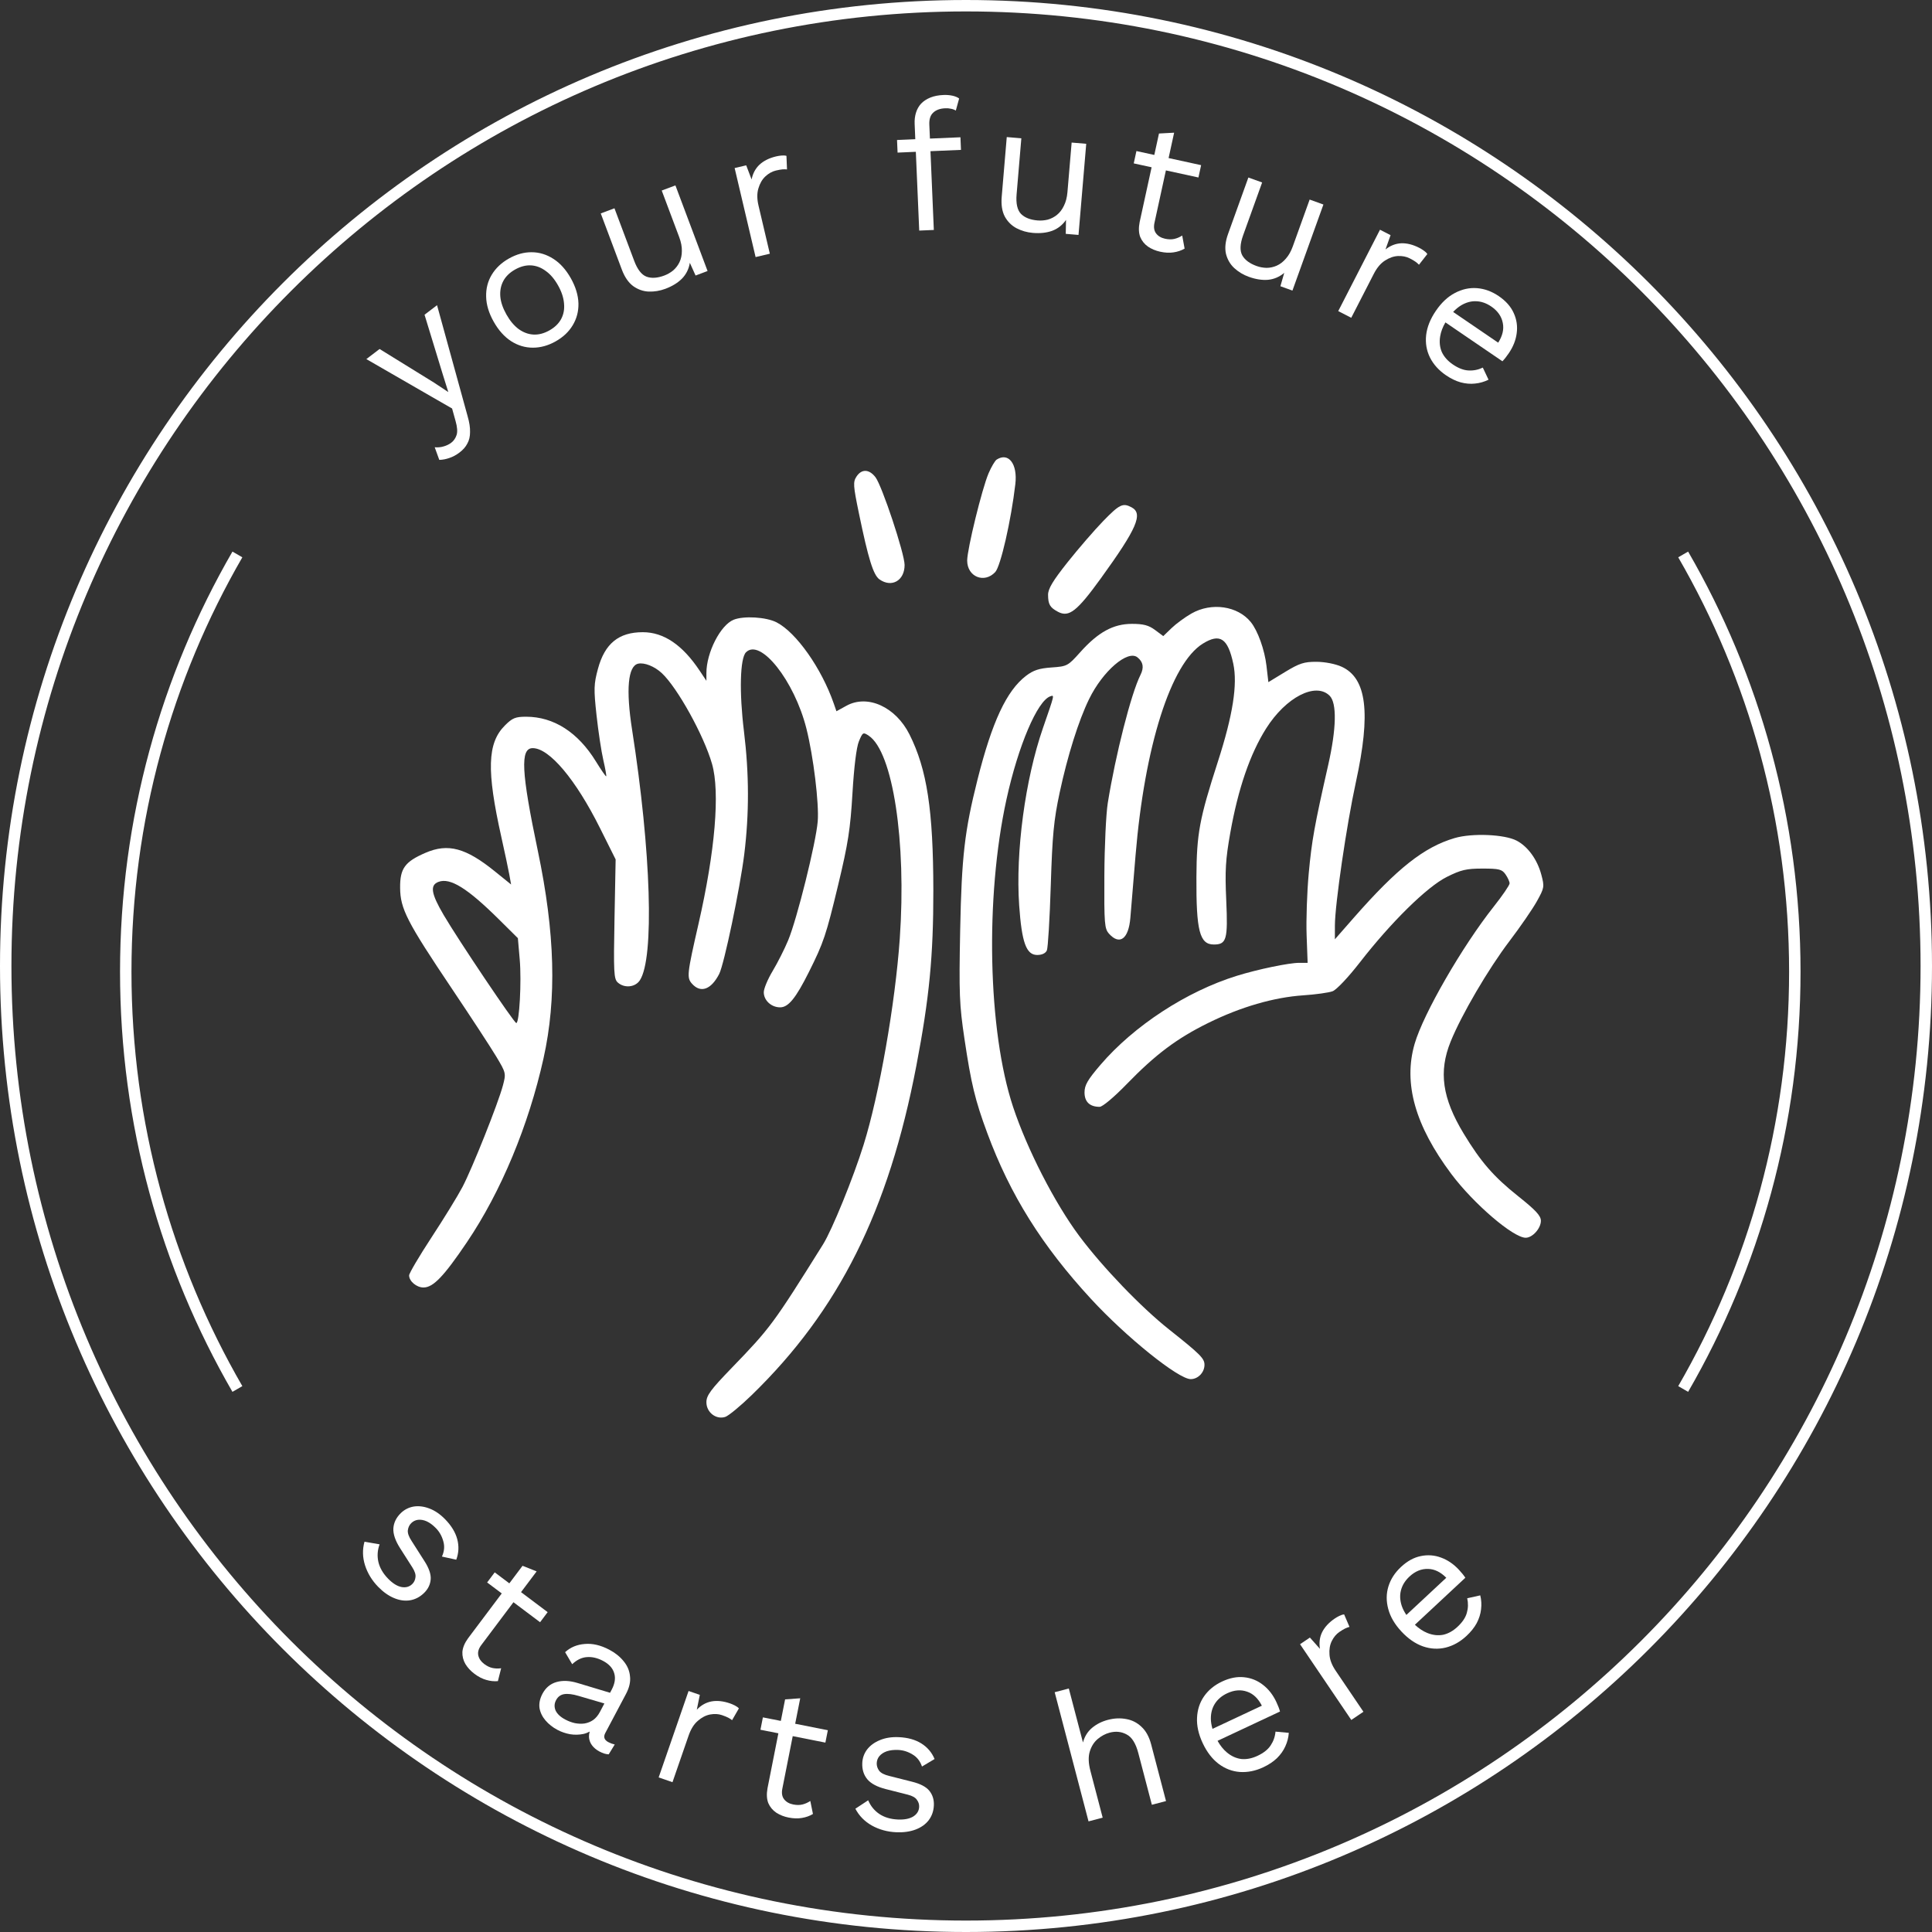 <svg width="169" height="169" viewBox="0 0 169 169" fill="none" xmlns="http://www.w3.org/2000/svg">
<rect x="0" y="0" width="169" height="169" fill="#333333" stroke="none"/>
<path d="M78.615 151.956C79.404 151.99 80.063 152.174 80.593 152.506C81.123 152.838 81.51 153.293 81.752 153.869L80.65 154.526C80.489 154.05 80.211 153.695 79.815 153.465C79.42 153.224 79.003 153.094 78.566 153.075C78.183 153.059 77.85 153.098 77.568 153.192C77.297 153.288 77.083 153.428 76.926 153.613C76.78 153.788 76.701 153.993 76.691 154.228C76.681 154.462 76.752 154.684 76.903 154.894C77.055 155.092 77.347 155.244 77.78 155.348L79.761 155.849C80.5 156.03 81.012 156.298 81.296 156.651C81.58 157.005 81.71 157.428 81.689 157.918C81.668 158.419 81.516 158.855 81.233 159.228C80.951 159.589 80.565 159.861 80.077 160.043C79.589 160.225 79.03 160.301 78.401 160.274C77.624 160.241 76.911 160.045 76.265 159.687C75.629 159.328 75.149 158.838 74.823 158.216L75.943 157.479C76.157 157.979 76.481 158.378 76.917 158.674C77.363 158.971 77.906 159.133 78.546 159.16C79.11 159.184 79.557 159.097 79.886 158.897C80.215 158.687 80.387 158.406 80.402 158.055C80.412 157.831 80.347 157.625 80.205 157.438C80.075 157.24 79.808 157.09 79.407 156.987L77.507 156.505C76.736 156.312 76.187 156.021 75.862 155.634C75.548 155.247 75.403 154.776 75.427 154.222C75.445 153.785 75.585 153.39 75.846 153.038C76.117 152.687 76.487 152.415 76.954 152.222C77.433 152.018 77.987 151.929 78.615 151.956Z" fill="white"/>
<path d="M94.731 152.421C94.878 151.886 95.147 151.458 95.536 151.136C95.926 150.813 96.384 150.582 96.91 150.444C97.467 150.298 98.001 150.274 98.512 150.372C99.02 150.459 99.465 150.685 99.847 151.048C100.239 151.408 100.522 151.924 100.698 152.595L101.996 157.547L100.758 157.871L99.574 153.353C99.35 152.496 99.008 151.952 98.55 151.719C98.1 151.473 97.607 151.42 97.07 151.561C96.699 151.658 96.35 151.843 96.024 152.115C95.699 152.388 95.465 152.758 95.323 153.226C95.189 153.68 95.208 154.237 95.381 154.897L96.456 158.999L95.218 159.323L92.257 148.025L93.494 147.7L94.731 152.421Z" fill="white"/>
<path d="M69.558 150.784L72.415 151.35L72.2 152.433L69.343 151.867L68.434 156.466C68.357 156.853 68.41 157.163 68.593 157.395C68.775 157.626 69.04 157.776 69.385 157.845C69.688 157.905 69.96 157.905 70.2 157.844C70.441 157.783 70.668 157.681 70.881 157.538L71.112 158.676C70.828 158.848 70.506 158.964 70.147 159.023C69.797 159.085 69.407 159.073 68.978 158.988C68.581 158.91 68.223 158.768 67.904 158.563C67.588 158.349 67.355 158.068 67.206 157.724C67.07 157.37 67.046 156.942 67.135 156.438L68.088 151.619L66.519 151.309L66.733 150.226L68.303 150.535L68.676 148.652L69.999 148.556L69.558 150.784Z" fill="white"/>
<path d="M61.216 148.258L60.952 149.556C61.324 149.165 61.753 148.923 62.236 148.831C62.73 148.742 63.269 148.8 63.853 149.002C63.984 149.047 64.123 149.106 64.267 149.179C64.421 149.255 64.543 149.342 64.633 149.44L64.039 150.471C63.942 150.392 63.831 150.32 63.707 150.255C63.583 150.189 63.4 150.115 63.158 150.031C62.846 149.923 62.497 149.904 62.111 149.974C61.736 150.047 61.378 150.234 61.037 150.533C60.7 150.823 60.434 151.249 60.238 151.813L58.825 155.896L57.616 155.478L60.232 147.918L61.216 148.258Z" fill="white"/>
<path fill-rule="evenodd" clip-rule="evenodd" d="M108.828 146.716C109.447 146.779 110 147.003 110.486 147.387C110.968 147.761 111.355 148.257 111.645 148.875C111.722 149.039 111.787 149.191 111.841 149.331C111.895 149.471 111.936 149.599 111.967 149.714L106.505 152.277C106.738 152.694 107.009 153.032 107.319 153.292C107.707 153.617 108.127 153.808 108.579 153.867C109.036 153.912 109.511 153.819 110.003 153.588C110.534 153.339 110.916 153.035 111.149 152.678C111.392 152.316 111.534 151.914 111.573 151.472L112.737 151.579C112.708 151.993 112.605 152.389 112.429 152.767C112.262 153.139 112.017 153.484 111.694 153.801C111.377 154.103 110.981 154.366 110.508 154.588C109.822 154.91 109.139 155.047 108.458 155.002C107.786 154.952 107.17 154.717 106.607 154.298C106.041 153.869 105.573 153.263 105.206 152.481C104.839 151.699 104.674 150.957 104.71 150.257C104.742 149.547 104.948 148.92 105.329 148.376C105.71 147.832 106.234 147.403 106.9 147.09C107.576 146.773 108.219 146.648 108.828 146.716ZM109.104 147.982C108.551 147.783 107.965 147.828 107.347 148.118C106.874 148.34 106.516 148.644 106.272 149.029C106.034 149.4 105.916 149.838 105.918 150.344C105.922 150.625 105.97 150.921 106.061 151.231L110.38 149.204C110.059 148.575 109.636 148.167 109.104 147.982Z" fill="white"/>
<path fill-rule="evenodd" clip-rule="evenodd" d="M51.152 143.805C51.836 143.744 52.555 143.914 53.309 144.313C53.818 144.583 54.233 144.917 54.553 145.315C54.878 145.705 55.062 146.141 55.108 146.624C55.169 147.103 55.052 147.62 54.758 148.176L52.945 151.598C52.766 151.937 52.856 152.202 53.214 152.392C53.393 152.486 53.58 152.555 53.774 152.598L53.246 153.459C53.008 153.453 52.737 153.371 52.435 153.211C52.162 153.066 51.945 152.884 51.783 152.666C51.621 152.448 51.533 152.202 51.52 151.93C51.516 151.781 51.538 151.627 51.584 151.467C51.413 151.561 51.232 151.631 51.04 151.675C50.647 151.756 50.251 151.764 49.852 151.697C49.457 151.621 49.096 151.496 48.766 151.321C48.351 151.102 48.001 150.826 47.718 150.495C47.435 150.164 47.259 149.8 47.192 149.402C47.14 149 47.226 148.587 47.45 148.163C47.73 147.635 48.134 147.294 48.662 147.14C49.205 146.981 49.825 147.007 50.522 147.219L53.363 148.074L53.507 147.804C53.786 147.276 53.86 146.795 53.727 146.362C53.599 145.921 53.275 145.563 52.757 145.288C52.267 145.029 51.794 144.917 51.34 144.954C50.891 144.982 50.461 145.189 50.052 145.575L49.432 144.523C49.9 144.095 50.474 143.856 51.152 143.805ZM50.596 148.344C50.084 148.193 49.67 148.143 49.353 148.193C49.037 148.243 48.799 148.419 48.64 148.721C48.485 149.013 48.471 149.313 48.598 149.621C48.739 149.925 49.021 150.189 49.445 150.414C49.719 150.559 49.995 150.663 50.275 150.727C50.57 150.786 50.853 150.797 51.126 150.761C51.404 150.715 51.657 150.614 51.885 150.457C52.118 150.291 52.314 150.056 52.474 149.755L52.868 149.009L50.596 148.344Z" fill="white"/>
<path d="M118.046 142.311C117.925 142.341 117.801 142.386 117.674 142.446C117.547 142.506 117.378 142.608 117.166 142.751C116.892 142.936 116.667 143.204 116.492 143.555C116.326 143.899 116.261 144.298 116.297 144.75C116.327 145.194 116.509 145.663 116.844 146.157L119.265 149.735L118.204 150.452L113.721 143.827L114.582 143.244L115.463 144.232C115.373 143.701 115.437 143.213 115.653 142.771C115.878 142.322 116.247 141.925 116.759 141.578C116.874 141.5 117.003 141.425 117.147 141.354C117.301 141.276 117.444 141.231 117.577 141.218L118.046 142.311Z" fill="white"/>
<path d="M46.942 137.455L45.577 139.271L47.906 141.021L47.243 141.903L44.914 140.153L42.099 143.901C41.862 144.217 41.775 144.519 41.839 144.807C41.903 145.095 42.075 145.345 42.356 145.557C42.604 145.742 42.849 145.86 43.092 145.909C43.335 145.958 43.584 145.965 43.838 145.929L43.552 147.055C43.221 147.086 42.881 147.051 42.531 146.948C42.19 146.852 41.845 146.673 41.495 146.41C41.171 146.167 40.91 145.884 40.712 145.562C40.52 145.231 40.432 144.877 40.447 144.502C40.477 144.124 40.641 143.727 40.94 143.312L43.891 139.384L42.612 138.424L43.275 137.541L44.554 138.502L45.708 136.967L46.942 137.455Z" fill="white"/>
<path fill-rule="evenodd" clip-rule="evenodd" d="M124.273 136.119C124.882 135.99 125.477 136.033 126.058 136.25C126.631 136.459 127.151 136.813 127.616 137.312C127.74 137.445 127.848 137.57 127.942 137.687C128.036 137.803 128.115 137.911 128.18 138.012L123.766 142.125C124.115 142.45 124.476 142.69 124.851 142.842C125.319 143.032 125.778 143.085 126.227 143.003C126.675 142.906 127.098 142.672 127.496 142.301C127.925 141.901 128.197 141.495 128.31 141.084C128.43 140.666 128.441 140.24 128.343 139.807L129.484 139.553C129.583 139.956 129.606 140.364 129.554 140.777C129.509 141.183 129.382 141.586 129.172 141.986C128.962 142.371 128.666 142.742 128.283 143.099C127.729 143.615 127.121 143.956 126.459 144.121C125.804 144.279 125.145 144.245 124.481 144.018C123.81 143.783 123.18 143.349 122.591 142.717C122.002 142.085 121.618 141.429 121.438 140.751C121.251 140.065 121.255 139.405 121.451 138.771C121.647 138.136 122.014 137.568 122.553 137.066C123.099 136.557 123.673 136.241 124.273 136.119ZM124.924 137.24C124.336 137.22 123.792 137.442 123.293 137.907C122.911 138.264 122.663 138.662 122.549 139.104C122.436 139.53 122.458 139.984 122.614 140.465C122.704 140.731 122.84 140.998 123.021 141.266L126.513 138.013C126.015 137.512 125.486 137.253 124.924 137.24Z" fill="white"/>
<path d="M36.174 131.786C36.612 131.716 37.068 131.769 37.541 131.948C38.029 132.127 38.493 132.442 38.933 132.892C39.484 133.456 39.84 134.041 39.999 134.646C40.158 135.252 40.129 135.848 39.911 136.434L38.658 136.159C38.867 135.701 38.906 135.252 38.775 134.813C38.652 134.367 38.438 133.988 38.132 133.675C37.864 133.4 37.594 133.201 37.324 133.077C37.062 132.961 36.809 132.917 36.567 132.944C36.341 132.972 36.143 133.067 35.976 133.231C35.808 133.395 35.708 133.606 35.675 133.862C35.65 134.111 35.759 134.421 36.004 134.793L37.103 136.515C37.519 137.153 37.709 137.698 37.674 138.15C37.639 138.602 37.445 139 37.095 139.343C36.736 139.693 36.326 139.908 35.865 139.985C35.412 140.056 34.945 139.99 34.465 139.788C33.984 139.587 33.524 139.261 33.084 138.811C32.54 138.254 32.154 137.623 31.929 136.919C31.71 136.223 31.695 135.536 31.884 134.859L33.205 135.09C33.018 135.6 32.983 136.113 33.098 136.627C33.22 137.149 33.505 137.639 33.952 138.097C34.347 138.501 34.733 138.743 35.109 138.822C35.493 138.894 35.811 138.808 36.062 138.562C36.222 138.405 36.316 138.21 36.341 137.977C36.381 137.743 36.29 137.452 36.067 137.103L35.012 135.449C34.582 134.781 34.381 134.194 34.409 133.689C34.445 133.192 34.661 132.749 35.058 132.361C35.37 132.056 35.743 131.864 36.174 131.786Z" fill="white"/>
<path fill-rule="evenodd" clip-rule="evenodd" d="M64.169 54.214C65.056 53.854 67.015 53.971 67.929 54.438C69.651 55.321 71.862 58.457 72.931 61.535L73.167 62.216L74.042 61.734C75.892 60.717 78.345 61.832 79.554 64.239C81.09 67.3 81.634 70.856 81.643 77.883C81.649 83.604 81.292 87.3 80.16 93.211C77.724 105.936 73.379 114.628 65.753 122.036C64.766 122.995 63.723 123.854 63.435 123.945C62.632 124.199 61.792 123.542 61.792 122.66C61.792 122.065 62.168 121.556 64.03 119.631C67.383 116.164 67.642 115.813 72 108.842C72.785 107.586 74.643 103.024 75.543 100.14C76.916 95.74 78.308 87.806 78.707 82.102C79.302 73.607 78.101 65.759 75.992 64.355C75.502 64.028 75.464 64.05 75.134 64.843C74.917 65.363 74.707 67.062 74.568 69.394C74.383 72.528 74.187 73.784 73.331 77.353C72.261 81.811 72.049 82.444 70.759 85.024C69.613 87.316 68.961 88.116 68.242 88.116C67.468 88.116 66.811 87.509 66.811 86.794C66.811 86.484 67.159 85.65 67.586 84.94C68.013 84.231 68.624 83.021 68.944 82.252C69.719 80.391 71.376 73.725 71.529 71.856C71.657 70.297 71.152 66.153 70.539 63.726C69.482 59.542 66.513 55.795 65.255 57.059C64.733 57.583 64.657 60.539 65.076 63.964C65.533 67.69 65.541 71.181 65.103 74.726C64.735 77.694 63.339 84.366 62.91 85.198C62.207 86.564 61.295 86.896 60.542 86.061C60.06 85.526 60.093 85.22 61.099 80.826C62.557 74.454 62.993 69.294 62.283 66.817C61.569 64.328 59.252 60.144 57.883 58.874C57.25 58.287 56.359 57.933 55.821 58.055C54.929 58.257 54.741 60.314 55.292 63.84C56.958 74.504 57.246 83.796 55.972 85.749C55.566 86.37 54.612 86.463 54.034 85.939C53.695 85.63 53.664 85.034 53.753 80.385L53.852 75.177L52.48 72.429C50.361 68.182 48.054 65.443 46.599 65.443C45.491 65.444 45.595 67.503 47.051 74.45C48.553 81.618 48.708 87.34 47.543 92.582C46.237 98.457 43.825 104.247 40.842 108.663C38.818 111.659 37.894 112.622 37.041 112.622C36.437 112.622 35.787 112.074 35.787 111.564C35.788 111.378 36.672 109.88 37.751 108.233C38.831 106.587 40.046 104.608 40.452 103.835C41.31 102.203 43.579 96.51 43.994 94.944C44.273 93.892 44.262 93.845 43.412 92.426C42.936 91.63 41.185 88.952 39.522 86.475C35.592 80.623 35.014 79.496 35 77.657C34.986 75.967 35.414 75.378 37.222 74.598C39.191 73.747 40.745 74.164 43.294 76.227L44.708 77.37L44.551 76.502C44.465 76.025 44.153 74.552 43.857 73.23C42.553 67.394 42.627 65.005 44.158 63.467C44.817 62.806 45.083 62.695 46.02 62.695C48.435 62.695 50.558 64.055 52.127 66.607C52.587 67.357 52.993 67.941 53.027 67.906C53.061 67.868 52.948 67.23 52.775 66.485C52.602 65.738 52.335 63.974 52.181 62.565C51.93 60.272 51.943 59.845 52.303 58.511C52.9 56.297 54.118 55.301 56.23 55.301C58.059 55.301 59.698 56.41 61.198 58.662L61.792 59.553V58.875C61.792 57.087 63.019 54.681 64.169 54.214ZM43.643 80.422C40.884 77.688 39.375 76.752 38.353 77.142C37.593 77.431 37.708 78.162 38.81 80.039C40.094 82.228 44.974 89.489 45.162 89.49C45.431 89.49 45.629 85.852 45.464 83.946L45.301 82.065L43.643 80.422Z" fill="white"/>
<path d="M21.199 48.75C15.031 59.413 11.5 71.794 11.5 85C11.5 98.206 15.031 110.587 21.199 121.25L20.333 121.75C14.079 110.939 10.5 98.387 10.5 85C10.5 71.613 14.079 59.061 20.333 48.25L21.199 48.75Z" fill="white"/>
<path d="M147.667 48.25C153.921 59.061 157.5 71.614 157.5 85C157.5 98.386 153.921 110.939 147.667 121.75L146.801 121.25C152.969 110.587 156.5 98.206 156.5 85C156.5 71.794 152.969 59.413 146.801 48.75L147.667 48.25Z" fill="white"/>
<path d="M104.221 53.667C105.976 52.666 108.271 52.999 109.417 54.422C110.026 55.178 110.621 56.838 110.783 58.233L110.95 59.67L112.417 58.777C113.662 58.02 114.077 57.886 115.155 57.891C115.898 57.894 116.814 58.073 117.361 58.322C119.553 59.322 119.928 62.362 118.604 68.421C117.794 72.134 116.771 79.119 116.769 80.961L116.768 82.165L118.421 80.279C122.218 75.952 124.564 74.098 127.241 73.31C128.765 72.861 131.604 72.979 132.666 73.534C133.65 74.049 134.472 75.183 134.826 76.513C135.107 77.567 135.092 77.66 134.44 78.834C134.067 79.507 132.988 81.075 132.042 82.32C130.189 84.76 127.842 88.766 126.892 91.115C125.828 93.744 126.158 96.063 128.036 99.164C129.535 101.639 130.664 102.936 132.792 104.63C134.338 105.861 134.788 106.347 134.788 106.787C134.788 107.452 134.055 108.27 133.459 108.271C132.371 108.271 128.903 105.298 126.956 102.697C123.782 98.456 122.741 94.762 123.744 91.307C124.507 88.679 127.896 82.801 130.666 79.301C131.428 78.339 132.051 77.426 132.051 77.273C132.051 77.121 131.89 76.767 131.695 76.487C131.384 76.041 131.137 75.978 129.68 75.978C128.268 75.978 127.798 76.088 126.556 76.71C124.823 77.577 121.69 80.659 118.94 84.2C117.94 85.489 116.911 86.578 116.57 86.707C116.24 86.832 115.083 86.994 114.001 87.066C111.431 87.239 108.532 88.081 105.704 89.475C102.945 90.834 101.079 92.233 98.543 94.847C97.447 95.976 96.442 96.819 96.19 96.819C95.326 96.819 94.868 96.383 94.868 95.558C94.868 94.924 95.14 94.453 96.264 93.143C99.197 89.722 103.793 86.722 108.191 85.358C110.041 84.785 112.744 84.223 113.651 84.223H114.384L114.295 81.806C114.246 80.476 114.329 78.05 114.479 76.414C114.745 73.529 114.977 72.238 116.18 66.932C116.905 63.733 116.953 61.507 116.312 60.862C115.094 59.64 112.481 60.985 110.751 63.726C109.348 65.948 108.302 68.995 107.617 72.856C107.203 75.193 107.146 76.134 107.265 78.772C107.417 82.18 107.293 82.62 106.18 82.62C104.939 82.62 104.63 81.428 104.656 76.725C104.677 72.92 104.916 71.632 106.53 66.634C107.843 62.567 108.268 59.872 107.88 58.056C107.404 55.825 106.714 55.372 105.214 56.303C102.42 58.037 100.125 65.265 99.33 74.833C99.136 77.163 98.932 79.618 98.877 80.288C98.724 82.132 97.945 82.714 97.014 81.679C96.615 81.235 96.582 80.815 96.603 76.583C96.615 74.047 96.749 71.198 96.9 70.253C97.582 66.01 98.946 60.662 99.761 59.04C100.086 58.393 100.003 57.906 99.5 57.503C98.645 56.819 96.463 58.7 95.267 61.152C94.346 63.039 93.384 66.101 92.692 69.337C92.178 71.743 92.054 73.04 91.915 77.467C91.824 80.362 91.671 82.912 91.574 83.135C91.464 83.386 91.147 83.536 90.727 83.536C89.772 83.536 89.377 82.447 89.151 79.191C88.827 74.509 89.677 68.172 91.231 63.687C92.261 60.71 92.243 60.787 91.881 60.907C90.749 61.282 89.067 65.235 88.038 69.935C86.162 78.509 86.413 90.164 88.616 96.819C89.841 100.519 92.266 105.247 94.412 108.122C96.448 110.849 99.807 114.345 102.263 116.294C104.996 118.462 105.361 118.827 105.361 119.385C105.361 120.051 104.797 120.638 104.157 120.638C103.078 120.637 98.53 116.979 95.439 113.626C91.142 108.966 88.362 104.522 86.359 99.109C85.295 96.232 84.956 94.831 84.364 90.864C83.919 87.876 83.882 86.925 83.991 81.36C84.118 74.928 84.376 72.687 85.508 68.191C86.781 63.136 88.049 60.422 89.747 59.121C90.392 58.627 90.894 58.462 91.982 58.386C93.348 58.291 93.415 58.255 94.489 57.054C96.058 55.299 97.384 54.572 99.015 54.572C100.02 54.572 100.479 54.694 101.036 55.107L101.756 55.642L102.476 54.947C102.871 54.565 103.656 53.989 104.221 53.667Z" fill="white"/>
<path d="M96.505 45.575C97.929 44.11 98.222 43.969 98.989 44.381C100.014 44.932 99.452 46.228 96.29 50.599C94.209 53.475 93.506 54.024 92.551 53.519C91.844 53.145 91.683 52.87 91.679 52.033C91.676 51.504 92.093 50.809 93.394 49.171C94.34 47.981 95.74 46.363 96.505 45.575Z" fill="white"/>
<path d="M74.919 41.69C75.365 41.007 76.019 41.025 76.575 41.735C77.148 42.466 79.128 48.426 79.129 49.42C79.129 50.787 78.002 51.434 76.932 50.682C76.395 50.305 75.96 48.905 75.135 44.911C74.632 42.477 74.61 42.163 74.919 41.69Z" fill="white"/>
<path d="M87.184 40.201C88.225 39.537 89.022 40.584 88.816 42.346C88.446 45.524 87.529 49.536 87.058 50.041C86.099 51.068 84.603 50.454 84.603 49.033C84.604 48.042 85.902 42.742 86.473 41.406C86.715 40.839 87.035 40.297 87.184 40.201Z" fill="white"/>
<path d="M40.904 36.407C41.06 36.946 41.131 37.409 41.117 37.795C41.118 38.183 41.039 38.519 40.879 38.802C40.734 39.087 40.508 39.345 40.203 39.578C39.915 39.798 39.615 39.959 39.305 40.062C39.009 40.166 38.716 40.222 38.426 40.228L38.026 39.125C38.312 39.148 38.575 39.122 38.813 39.048C39.066 38.975 39.286 38.869 39.473 38.727C39.693 38.558 39.85 38.331 39.941 38.047C40.033 37.762 40.001 37.351 39.846 36.812L39.546 35.733L37.755 34.704L32.046 31.411L33.204 30.528L37.957 33.464L39.215 34.296L38.712 32.688L37.136 27.531L38.23 26.697L40.904 36.407Z" fill="white"/>
<path fill-rule="evenodd" clip-rule="evenodd" d="M129.199 25.206C129.861 25.257 130.496 25.49 131.104 25.904C131.721 26.325 132.156 26.815 132.407 27.374C132.668 27.939 132.756 28.528 132.673 29.143C132.596 29.748 132.365 30.333 131.98 30.898C131.878 31.047 131.78 31.18 131.688 31.298C131.595 31.415 131.507 31.517 131.423 31.602L126.437 28.201C126.196 28.614 126.043 29.02 125.978 29.419C125.895 29.918 125.944 30.378 126.123 30.797C126.317 31.213 126.639 31.575 127.088 31.881C127.573 32.211 128.028 32.386 128.454 32.405C128.889 32.431 129.307 32.347 129.708 32.156L130.208 33.213C129.836 33.398 129.443 33.512 129.028 33.552C128.623 33.598 128.201 33.562 127.765 33.445C127.343 33.326 126.915 33.119 126.483 32.824C125.858 32.398 125.391 31.879 125.084 31.27C124.786 30.666 124.675 30.016 124.75 29.318C124.831 28.612 125.115 27.901 125.602 27.188C126.088 26.474 126.642 25.955 127.264 25.63C127.891 25.296 128.537 25.155 129.199 25.206ZM129.116 26.35C128.676 26.333 128.237 26.455 127.803 26.714C127.563 26.86 127.333 27.052 127.112 27.287L131.053 29.975C131.432 29.378 131.569 28.807 131.457 28.256C131.348 27.678 131.011 27.196 130.447 26.811C130.015 26.517 129.572 26.363 129.116 26.35Z" fill="white"/>
<path fill-rule="evenodd" clip-rule="evenodd" d="M46.506 22.064C47.179 22.065 47.815 22.26 48.411 22.646C49.002 23.024 49.51 23.589 49.934 24.342C50.357 25.095 50.578 25.827 50.599 26.537C50.614 27.238 50.446 27.877 50.097 28.453C49.757 29.023 49.257 29.494 48.597 29.865C47.946 30.231 47.283 30.414 46.609 30.413C45.936 30.412 45.304 30.223 44.713 29.846C44.116 29.459 43.606 28.889 43.183 28.136C42.759 27.383 42.54 26.655 42.525 25.954C42.505 25.244 42.67 24.6 43.02 24.024C43.369 23.449 43.869 22.978 44.52 22.612C45.18 22.241 45.842 22.058 46.506 22.064ZM46.454 23.214C45.999 23.188 45.535 23.309 45.06 23.575C44.586 23.842 44.242 24.176 44.027 24.578C43.813 24.98 43.725 25.433 43.764 25.938C43.806 26.427 43.985 26.951 44.299 27.509C44.607 28.057 44.962 28.482 45.363 28.782C45.774 29.078 46.206 29.239 46.661 29.265C47.116 29.29 47.581 29.17 48.056 28.903C48.53 28.637 48.874 28.302 49.089 27.9C49.303 27.498 49.386 27.048 49.338 26.549C49.299 26.044 49.126 25.517 48.817 24.969C48.504 24.411 48.145 23.989 47.739 23.703C47.338 23.403 46.909 23.24 46.454 23.214Z" fill="white"/>
<path d="M121.639 20.57L121.196 21.818C121.62 21.484 122.077 21.305 122.568 21.281C123.069 21.263 123.595 21.395 124.146 21.678C124.269 21.741 124.397 21.818 124.529 21.91C124.671 22.007 124.78 22.111 124.855 22.222L124.123 23.158C124.038 23.067 123.939 22.98 123.825 22.898C123.712 22.815 123.541 22.715 123.313 22.599C123.019 22.448 122.676 22.381 122.285 22.395C121.903 22.415 121.522 22.549 121.143 22.798C120.768 23.037 120.445 23.423 120.172 23.954L118.199 27.798L117.061 27.213L120.713 20.096L121.639 20.57Z" fill="white"/>
<path d="M61.894 23.707L60.845 24.101L60.343 22.99C60.252 23.537 60.021 24 59.65 24.378C59.286 24.743 58.803 25.038 58.204 25.263C57.725 25.442 57.237 25.523 56.74 25.505C56.253 25.483 55.8 25.322 55.381 25.023C54.968 24.712 54.638 24.231 54.395 23.582L52.551 18.669L53.749 18.219L55.476 22.817C55.76 23.576 56.121 24.039 56.56 24.205C56.994 24.361 57.511 24.326 58.11 24.102C58.39 23.997 58.648 23.848 58.884 23.657C59.116 23.456 59.3 23.217 59.435 22.939C59.576 22.646 59.646 22.318 59.645 21.953C59.655 21.585 59.578 21.181 59.413 20.741L57.884 16.667L59.082 16.218L61.894 23.707Z" fill="white"/>
<path d="M110.404 15.961L108.741 20.583C108.467 21.346 108.443 21.933 108.669 22.343C108.899 22.743 109.315 23.052 109.917 23.269C110.198 23.37 110.491 23.423 110.794 23.431C111.101 23.428 111.397 23.364 111.68 23.239C111.976 23.108 112.243 22.903 112.479 22.625C112.724 22.351 112.927 21.993 113.086 21.552L114.56 17.457L115.764 17.891L113.055 25.418L112.001 25.038L112.338 23.867C111.914 24.225 111.439 24.427 110.911 24.476C110.397 24.517 109.839 24.43 109.237 24.214C108.756 24.041 108.331 23.785 107.965 23.449C107.608 23.117 107.367 22.701 107.24 22.202C107.127 21.697 107.188 21.118 107.423 20.466L109.2 15.528L110.404 15.961Z" fill="white"/>
<path d="M68.344 13.607C68.515 13.589 68.665 13.597 68.794 13.633L68.843 14.821C68.719 14.807 68.587 14.804 68.447 14.815C68.308 14.826 68.113 14.861 67.864 14.92C67.542 14.996 67.237 15.167 66.949 15.432C66.671 15.694 66.468 16.043 66.341 16.479C66.211 16.904 66.214 17.407 66.351 17.988L67.341 22.193L66.095 22.487L64.262 14.7L65.273 14.462L65.746 15.698C65.852 15.169 66.083 14.736 66.442 14.399C66.812 14.06 67.298 13.82 67.9 13.679C68.035 13.647 68.183 13.623 68.344 13.607Z" fill="white"/>
<path d="M102.222 13.826L105.067 14.447L104.832 15.526L101.986 14.905L100.987 19.486C100.903 19.872 100.95 20.182 101.128 20.417C101.306 20.652 101.567 20.808 101.911 20.883C102.213 20.949 102.485 20.954 102.727 20.898C102.968 20.841 103.197 20.743 103.413 20.605L103.622 21.747C103.335 21.914 103.01 22.024 102.649 22.076C102.299 22.131 101.91 22.111 101.483 22.018C101.087 21.931 100.732 21.783 100.418 21.572C100.106 21.351 99.879 21.067 99.736 20.72C99.606 20.364 99.591 19.934 99.689 19.432L100.736 14.633L99.173 14.292L99.408 13.213L100.972 13.554L101.381 11.679L102.706 11.607L102.222 13.826Z" fill="white"/>
<path d="M89.341 12.098L88.927 16.992C88.858 17.8 88.987 18.373 89.311 18.711C89.637 19.038 90.118 19.229 90.756 19.283C91.053 19.308 91.35 19.285 91.645 19.214C91.941 19.132 92.21 18.994 92.451 18.801C92.704 18.597 92.908 18.33 93.064 18.001C93.231 17.673 93.334 17.274 93.374 16.807L93.741 12.471L95.017 12.578L94.342 20.55L93.226 20.456L93.249 19.237C92.932 19.692 92.525 20.011 92.028 20.193C91.543 20.366 90.981 20.426 90.343 20.372C89.833 20.329 89.357 20.192 88.916 19.962C88.486 19.733 88.145 19.394 87.894 18.944C87.655 18.485 87.565 17.91 87.623 17.22L88.065 11.99L89.341 12.098Z" fill="white"/>
<path d="M82.526 8.309C82.803 8.297 83.066 8.318 83.314 8.371C83.561 8.425 83.757 8.507 83.9 8.618L83.609 9.671C83.478 9.591 83.337 9.539 83.186 9.514C83.036 9.477 82.87 9.463 82.689 9.471C82.23 9.49 81.878 9.618 81.632 9.853C81.385 10.077 81.272 10.428 81.292 10.907L81.345 12.122L84.014 12.008L84.061 13.111L81.392 13.225L81.686 20.115L80.408 20.17L80.112 13.279L78.515 13.349L78.467 12.246L80.064 12.177L80.008 10.835C79.993 10.483 80.032 10.155 80.126 9.853C80.22 9.55 80.369 9.287 80.573 9.064C80.788 8.842 81.058 8.665 81.383 8.533C81.708 8.402 82.09 8.327 82.526 8.309Z" fill="white"/>
<path fill-rule="evenodd" clip-rule="evenodd" d="M84.5 0C131.168 0 169 37.832 169 84.5C169 131.168 131.168 169 84.5 169C37.832 169 0 131.168 0 84.5C0 37.832 37.832 0 84.5 0ZM84.5 1C38.384 1 1 38.384 1 84.5C1 130.616 38.384 168 84.5 168C130.616 168 168 130.616 168 84.5C168 38.384 130.616 1 84.5 1Z" fill="white"/>
</svg>
